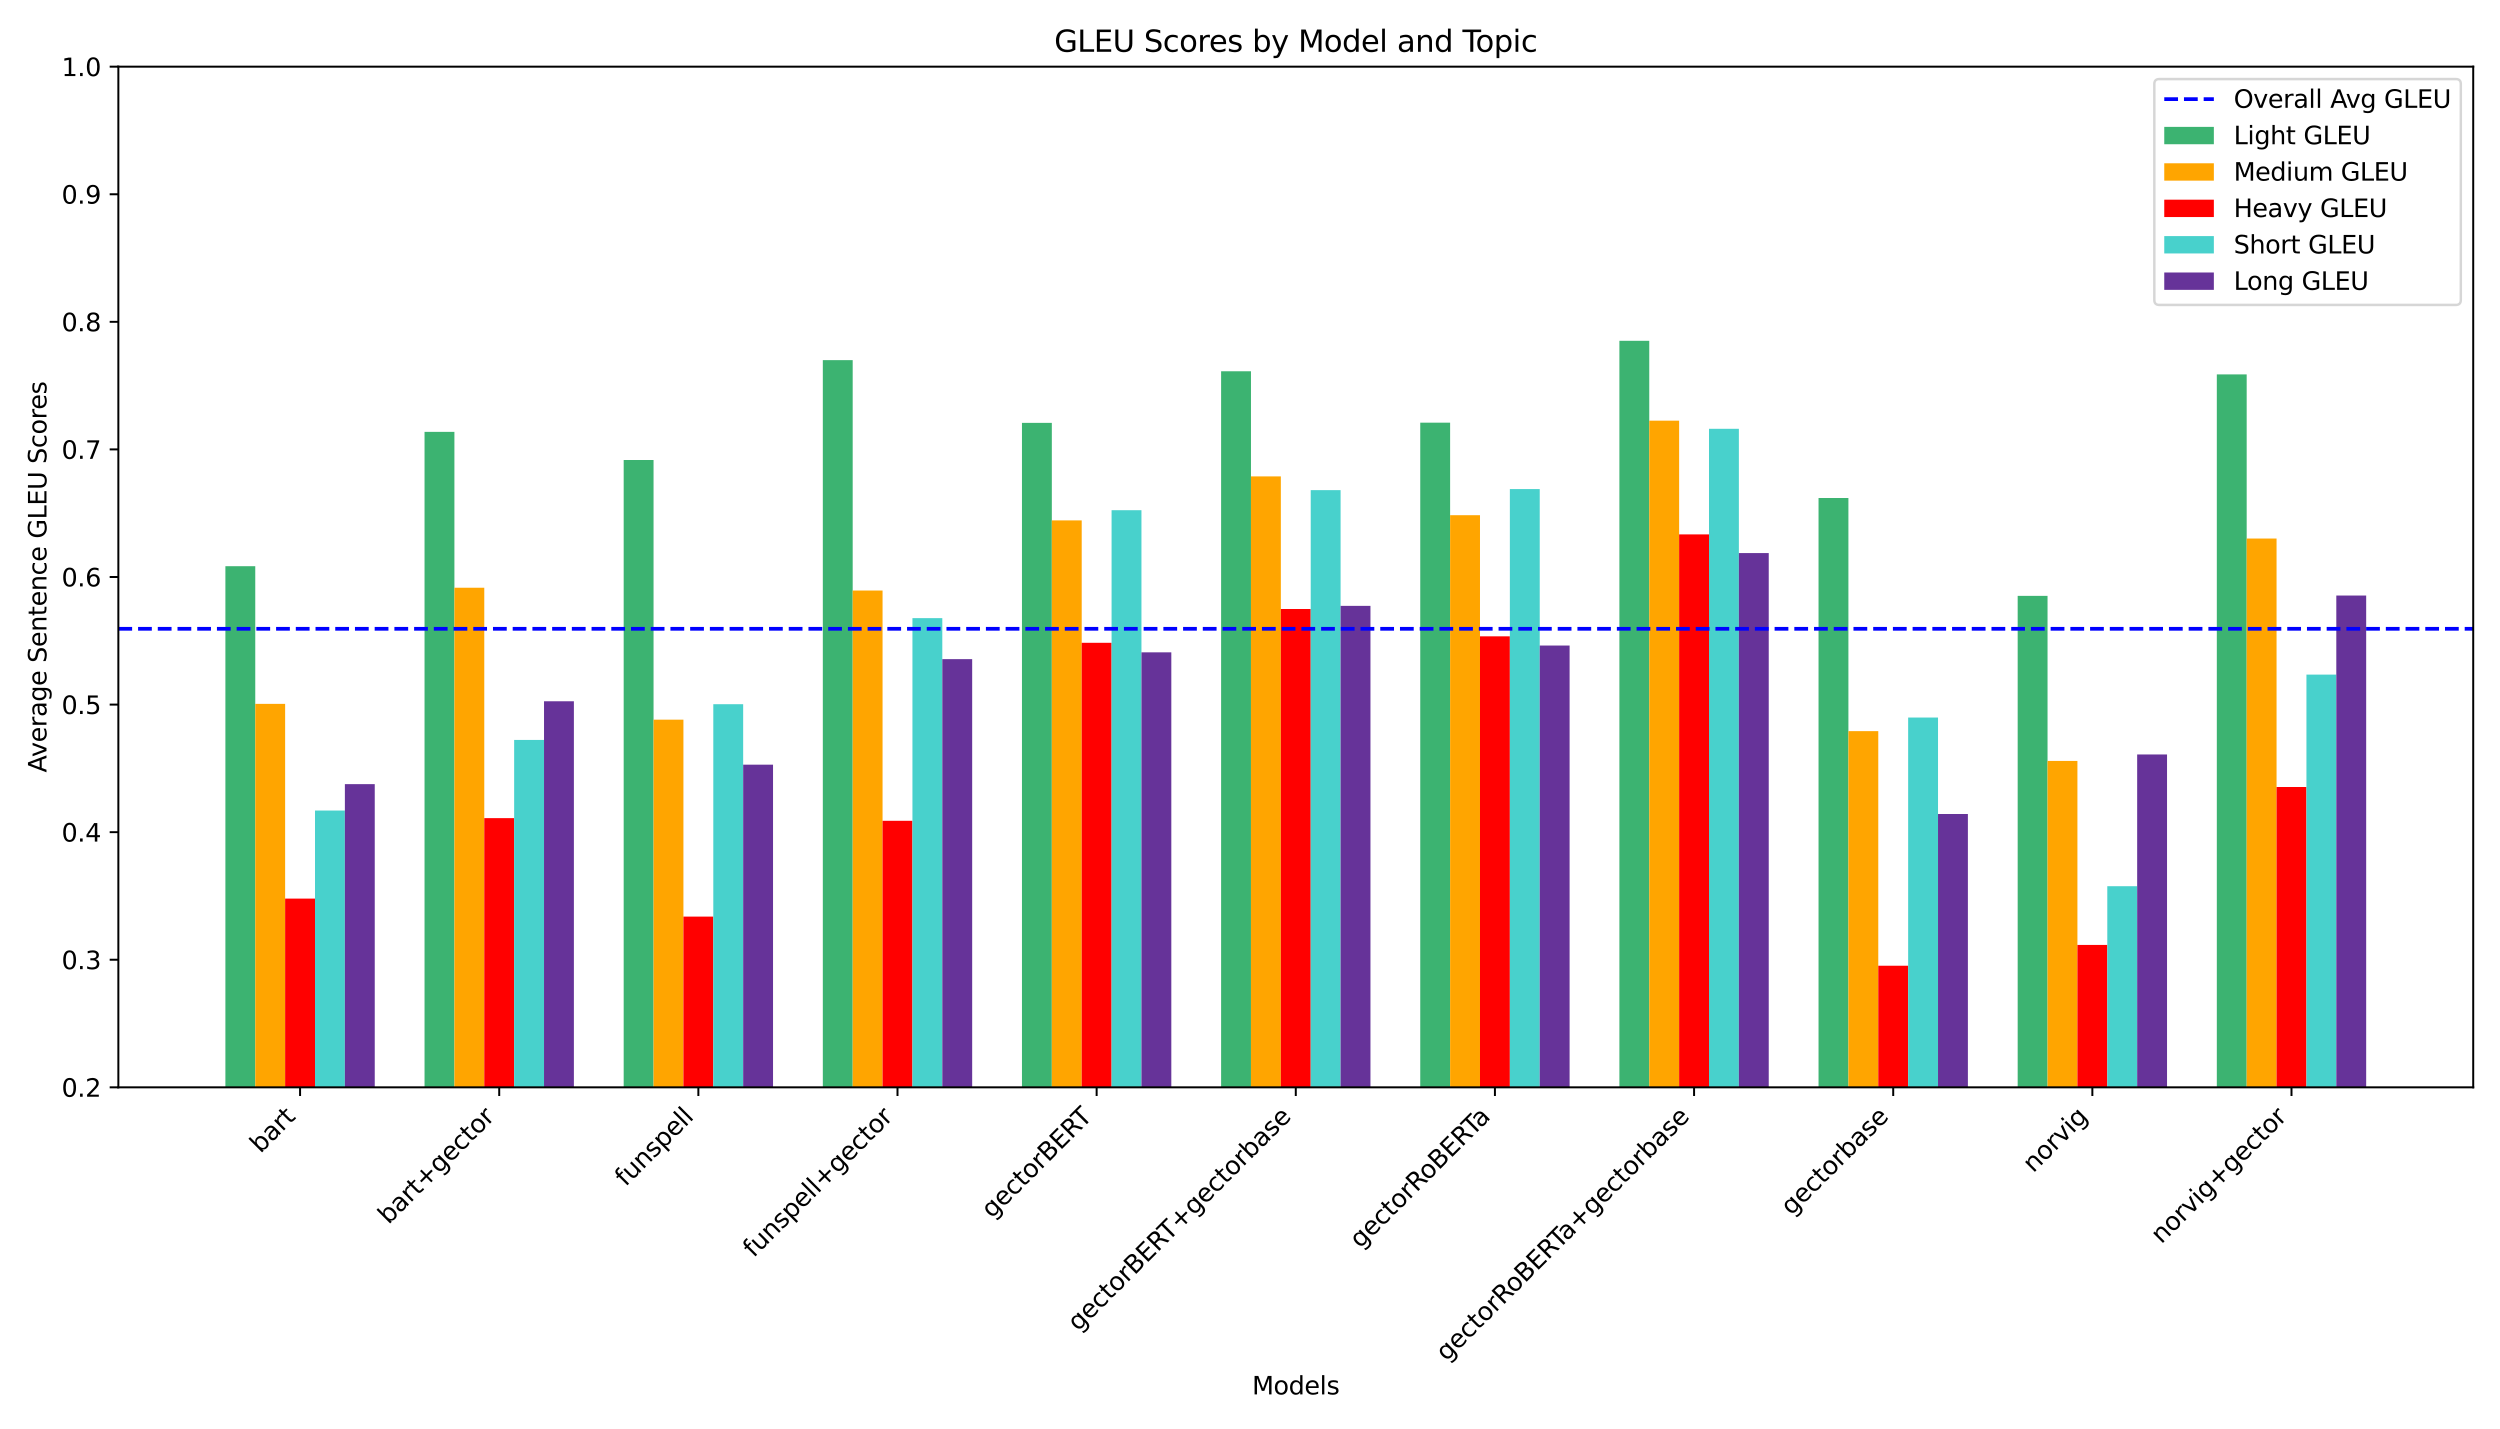 <?xml version="1.0" encoding="utf-8" standalone="no"?>
<!DOCTYPE svg PUBLIC "-//W3C//DTD SVG 1.1//EN"
  "http://www.w3.org/Graphics/SVG/1.1/DTD/svg11.dtd">
<svg xmlns:xlink="http://www.w3.org/1999/xlink" width="1008pt" height="576pt" viewBox="0 0 1008 576" xmlns="http://www.w3.org/2000/svg" version="1.1">
 <defs>
  <style type="text/css">*{stroke-linejoin: round; stroke-linecap: butt}</style>
 </defs>
 <g id="figure_1">
  <g id="patch_1">
   <path d="M 0 576 
L 1008 576 
L 1008 0 
L 0 0 
z
" style="fill: #ffffff"/>
  </g>
  <g id="axes_1">
   <g id="patch_2">
    <path d="M 47.72 438.415 
L 997.2 438.415 
L 997.2 26.88 
L 47.72 26.88 
z
" style="fill: #ffffff"/>
   </g>
   <g id="patch_3">
    <path d="M 90.878 541.298 
L 102.922 541.298 
L 102.922 228.28 
L 90.878 228.28 
z
" clip-path="url(#pd01c5c19d8)" style="fill: #3cb371"/>
   </g>
   <g id="patch_4">
    <path d="M 171.172 541.298 
L 183.217 541.298 
L 183.217 174.127 
L 171.172 174.127 
z
" clip-path="url(#pd01c5c19d8)" style="fill: #3cb371"/>
   </g>
   <g id="patch_5">
    <path d="M 251.467 541.298 
L 263.511 541.298 
L 263.511 185.473 
L 251.467 185.473 
z
" clip-path="url(#pd01c5c19d8)" style="fill: #3cb371"/>
   </g>
   <g id="patch_6">
    <path d="M 331.761 541.298 
L 343.805 541.298 
L 343.805 145.217 
L 331.761 145.217 
z
" clip-path="url(#pd01c5c19d8)" style="fill: #3cb371"/>
   </g>
   <g id="patch_7">
    <path d="M 412.055 541.298 
L 424.099 541.298 
L 424.099 170.489 
L 412.055 170.489 
z
" clip-path="url(#pd01c5c19d8)" style="fill: #3cb371"/>
   </g>
   <g id="patch_8">
    <path d="M 492.35 541.298 
L 504.394 541.298 
L 504.394 149.685 
L 492.35 149.685 
z
" clip-path="url(#pd01c5c19d8)" style="fill: #3cb371"/>
   </g>
   <g id="patch_9">
    <path d="M 572.644 541.298 
L 584.688 541.298 
L 584.688 170.412 
L 572.644 170.412 
z
" clip-path="url(#pd01c5c19d8)" style="fill: #3cb371"/>
   </g>
   <g id="patch_10">
    <path d="M 652.938 541.298 
L 664.982 541.298 
L 664.982 137.401 
L 652.938 137.401 
z
" clip-path="url(#pd01c5c19d8)" style="fill: #3cb371"/>
   </g>
   <g id="patch_11">
    <path d="M 733.233 541.298 
L 745.277 541.298 
L 745.277 200.791 
L 733.233 200.791 
z
" clip-path="url(#pd01c5c19d8)" style="fill: #3cb371"/>
   </g>
   <g id="patch_12">
    <path d="M 813.527 541.298 
L 825.571 541.298 
L 825.571 240.264 
L 813.527 240.264 
z
" clip-path="url(#pd01c5c19d8)" style="fill: #3cb371"/>
   </g>
   <g id="patch_13">
    <path d="M 893.821 541.298 
L 905.865 541.298 
L 905.865 150.957 
L 893.821 150.957 
z
" clip-path="url(#pd01c5c19d8)" style="fill: #3cb371"/>
   </g>
   <g id="patch_14">
    <path d="M 102.922 541.298 
L 114.966 541.298 
L 114.966 283.812 
L 102.922 283.812 
z
" clip-path="url(#pd01c5c19d8)" style="fill: #ffa500"/>
   </g>
   <g id="patch_15">
    <path d="M 183.217 541.298 
L 195.261 541.298 
L 195.261 236.986 
L 183.217 236.986 
z
" clip-path="url(#pd01c5c19d8)" style="fill: #ffa500"/>
   </g>
   <g id="patch_16">
    <path d="M 263.511 541.298 
L 275.555 541.298 
L 275.555 290.166 
L 263.511 290.166 
z
" clip-path="url(#pd01c5c19d8)" style="fill: #ffa500"/>
   </g>
   <g id="patch_17">
    <path d="M 343.805 541.298 
L 355.849 541.298 
L 355.849 238.102 
L 343.805 238.102 
z
" clip-path="url(#pd01c5c19d8)" style="fill: #ffa500"/>
   </g>
   <g id="patch_18">
    <path d="M 424.099 541.298 
L 436.144 541.298 
L 436.144 209.824 
L 424.099 209.824 
z
" clip-path="url(#pd01c5c19d8)" style="fill: #ffa500"/>
   </g>
   <g id="patch_19">
    <path d="M 504.394 541.298 
L 516.438 541.298 
L 516.438 192.09 
L 504.394 192.09 
z
" clip-path="url(#pd01c5c19d8)" style="fill: #ffa500"/>
   </g>
   <g id="patch_20">
    <path d="M 584.688 541.298 
L 596.732 541.298 
L 596.732 207.728 
L 584.688 207.728 
z
" clip-path="url(#pd01c5c19d8)" style="fill: #ffa500"/>
   </g>
   <g id="patch_21">
    <path d="M 664.982 541.298 
L 677.027 541.298 
L 677.027 169.6 
L 664.982 169.6 
z
" clip-path="url(#pd01c5c19d8)" style="fill: #ffa500"/>
   </g>
   <g id="patch_22">
    <path d="M 745.277 541.298 
L 757.321 541.298 
L 757.321 294.795 
L 745.277 294.795 
z
" clip-path="url(#pd01c5c19d8)" style="fill: #ffa500"/>
   </g>
   <g id="patch_23">
    <path d="M 825.571 541.298 
L 837.615 541.298 
L 837.615 306.799 
L 825.571 306.799 
z
" clip-path="url(#pd01c5c19d8)" style="fill: #ffa500"/>
   </g>
   <g id="patch_24">
    <path d="M 905.865 541.298 
L 917.909 541.298 
L 917.909 217.142 
L 905.865 217.142 
z
" clip-path="url(#pd01c5c19d8)" style="fill: #ffa500"/>
   </g>
   <g id="patch_25">
    <path d="M 114.966 541.298 
L 127.011 541.298 
L 127.011 362.328 
L 114.966 362.328 
z
" clip-path="url(#pd01c5c19d8)" style="fill: #ff0000"/>
   </g>
   <g id="patch_26">
    <path d="M 195.261 541.298 
L 207.305 541.298 
L 207.305 329.881 
L 195.261 329.881 
z
" clip-path="url(#pd01c5c19d8)" style="fill: #ff0000"/>
   </g>
   <g id="patch_27">
    <path d="M 275.555 541.298 
L 287.599 541.298 
L 287.599 369.573 
L 275.555 369.573 
z
" clip-path="url(#pd01c5c19d8)" style="fill: #ff0000"/>
   </g>
   <g id="patch_28">
    <path d="M 355.849 541.298 
L 367.893 541.298 
L 367.893 330.955 
L 355.849 330.955 
z
" clip-path="url(#pd01c5c19d8)" style="fill: #ff0000"/>
   </g>
   <g id="patch_29">
    <path d="M 436.144 541.298 
L 448.188 541.298 
L 448.188 259.176 
L 436.144 259.176 
z
" clip-path="url(#pd01c5c19d8)" style="fill: #ff0000"/>
   </g>
   <g id="patch_30">
    <path d="M 516.438 541.298 
L 528.482 541.298 
L 528.482 245.554 
L 516.438 245.554 
z
" clip-path="url(#pd01c5c19d8)" style="fill: #ff0000"/>
   </g>
   <g id="patch_31">
    <path d="M 596.732 541.298 
L 608.776 541.298 
L 608.776 256.573 
L 596.732 256.573 
z
" clip-path="url(#pd01c5c19d8)" style="fill: #ff0000"/>
   </g>
   <g id="patch_32">
    <path d="M 677.027 541.298 
L 689.071 541.298 
L 689.071 215.467 
L 677.027 215.467 
z
" clip-path="url(#pd01c5c19d8)" style="fill: #ff0000"/>
   </g>
   <g id="patch_33">
    <path d="M 757.321 541.298 
L 769.365 541.298 
L 769.365 389.394 
L 757.321 389.394 
z
" clip-path="url(#pd01c5c19d8)" style="fill: #ff0000"/>
   </g>
   <g id="patch_34">
    <path d="M 837.615 541.298 
L 849.659 541.298 
L 849.659 380.989 
L 837.615 380.989 
z
" clip-path="url(#pd01c5c19d8)" style="fill: #ff0000"/>
   </g>
   <g id="patch_35">
    <path d="M 917.909 541.298 
L 929.954 541.298 
L 929.954 317.32 
L 917.909 317.32 
z
" clip-path="url(#pd01c5c19d8)" style="fill: #ff0000"/>
   </g>
   <g id="patch_36">
    <path d="M 127.011 541.298 
L 139.055 541.298 
L 139.055 326.795 
L 127.011 326.795 
z
" clip-path="url(#pd01c5c19d8)" style="fill: #48d1cc"/>
   </g>
   <g id="patch_37">
    <path d="M 207.305 541.298 
L 219.349 541.298 
L 219.349 298.35 
L 207.305 298.35 
z
" clip-path="url(#pd01c5c19d8)" style="fill: #48d1cc"/>
   </g>
   <g id="patch_38">
    <path d="M 287.599 541.298 
L 299.643 541.298 
L 299.643 283.933 
L 287.599 283.933 
z
" clip-path="url(#pd01c5c19d8)" style="fill: #48d1cc"/>
   </g>
   <g id="patch_39">
    <path d="M 367.893 541.298 
L 379.938 541.298 
L 379.938 249.22 
L 367.893 249.22 
z
" clip-path="url(#pd01c5c19d8)" style="fill: #48d1cc"/>
   </g>
   <g id="patch_40">
    <path d="M 448.188 541.298 
L 460.232 541.298 
L 460.232 205.724 
L 448.188 205.724 
z
" clip-path="url(#pd01c5c19d8)" style="fill: #48d1cc"/>
   </g>
   <g id="patch_41">
    <path d="M 528.482 541.298 
L 540.526 541.298 
L 540.526 197.629 
L 528.482 197.629 
z
" clip-path="url(#pd01c5c19d8)" style="fill: #48d1cc"/>
   </g>
   <g id="patch_42">
    <path d="M 608.776 541.298 
L 620.821 541.298 
L 620.821 197.198 
L 608.776 197.198 
z
" clip-path="url(#pd01c5c19d8)" style="fill: #48d1cc"/>
   </g>
   <g id="patch_43">
    <path d="M 689.071 541.298 
L 701.115 541.298 
L 701.115 172.885 
L 689.071 172.885 
z
" clip-path="url(#pd01c5c19d8)" style="fill: #48d1cc"/>
   </g>
   <g id="patch_44">
    <path d="M 769.365 541.298 
L 781.409 541.298 
L 781.409 289.309 
L 769.365 289.309 
z
" clip-path="url(#pd01c5c19d8)" style="fill: #48d1cc"/>
   </g>
   <g id="patch_45">
    <path d="M 849.659 541.298 
L 861.703 541.298 
L 861.703 357.314 
L 849.659 357.314 
z
" clip-path="url(#pd01c5c19d8)" style="fill: #48d1cc"/>
   </g>
   <g id="patch_46">
    <path d="M 929.954 541.298 
L 941.998 541.298 
L 941.998 271.989 
L 929.954 271.989 
z
" clip-path="url(#pd01c5c19d8)" style="fill: #48d1cc"/>
   </g>
   <g id="patch_47">
    <path d="M 139.055 541.298 
L 151.099 541.298 
L 151.099 316.16 
L 139.055 316.16 
z
" clip-path="url(#pd01c5c19d8)" style="fill: #663399"/>
   </g>
   <g id="patch_48">
    <path d="M 219.349 541.298 
L 231.393 541.298 
L 231.393 282.757 
L 219.349 282.757 
z
" clip-path="url(#pd01c5c19d8)" style="fill: #663399"/>
   </g>
   <g id="patch_49">
    <path d="M 299.643 541.298 
L 311.687 541.298 
L 311.687 308.309 
L 299.643 308.309 
z
" clip-path="url(#pd01c5c19d8)" style="fill: #663399"/>
   </g>
   <g id="patch_50">
    <path d="M 379.938 541.298 
L 391.982 541.298 
L 391.982 265.752 
L 379.938 265.752 
z
" clip-path="url(#pd01c5c19d8)" style="fill: #663399"/>
   </g>
   <g id="patch_51">
    <path d="M 460.232 541.298 
L 472.276 541.298 
L 472.276 263.031 
L 460.232 263.031 
z
" clip-path="url(#pd01c5c19d8)" style="fill: #663399"/>
   </g>
   <g id="patch_52">
    <path d="M 540.526 541.298 
L 552.57 541.298 
L 552.57 244.295 
L 540.526 244.295 
z
" clip-path="url(#pd01c5c19d8)" style="fill: #663399"/>
   </g>
   <g id="patch_53">
    <path d="M 620.821 541.298 
L 632.865 541.298 
L 632.865 260.292 
L 620.821 260.292 
z
" clip-path="url(#pd01c5c19d8)" style="fill: #663399"/>
   </g>
   <g id="patch_54">
    <path d="M 701.115 541.298 
L 713.159 541.298 
L 713.159 222.993 
L 701.115 222.993 
z
" clip-path="url(#pd01c5c19d8)" style="fill: #663399"/>
   </g>
   <g id="patch_55">
    <path d="M 781.409 541.298 
L 793.453 541.298 
L 793.453 328.209 
L 781.409 328.209 
z
" clip-path="url(#pd01c5c19d8)" style="fill: #663399"/>
   </g>
   <g id="patch_56">
    <path d="M 861.703 541.298 
L 873.748 541.298 
L 873.748 304.194 
L 861.703 304.194 
z
" clip-path="url(#pd01c5c19d8)" style="fill: #663399"/>
   </g>
   <g id="patch_57">
    <path d="M 941.998 541.298 
L 954.042 541.298 
L 954.042 240.121 
L 941.998 240.121 
z
" clip-path="url(#pd01c5c19d8)" style="fill: #663399"/>
   </g>
   <g id="matplotlib.axis_1">
    <g id="xtick_1">
     <g id="line2d_1">
      <defs>
       <path id="mc288f843bf" d="M 0 0 
L 0 3.5 
" style="stroke: #000000; stroke-width: 0.8"/>
      </defs>
      <g>
       <use xlink:href="#mc288f843bf" x="120.989" y="438.415" style="stroke: #000000; stroke-width: 0.8"/>
      </g>
     </g>
     <g id="text_1">
      <!-- bart -->
      <g transform="translate(105.017 465.289) rotate(-45) scale(0.1 -0.1)">
       <defs>
        <path id="DejaVuSans-62" d="M 3116 1747 
Q 3116 2381 2855 2742 
Q 2594 3103 2138 3103 
Q 1681 3103 1420 2742 
Q 1159 2381 1159 1747 
Q 1159 1113 1420 752 
Q 1681 391 2138 391 
Q 2594 391 2855 752 
Q 3116 1113 3116 1747 
z
M 1159 2969 
Q 1341 3281 1617 3432 
Q 1894 3584 2278 3584 
Q 2916 3584 3314 3078 
Q 3713 2572 3713 1747 
Q 3713 922 3314 415 
Q 2916 -91 2278 -91 
Q 1894 -91 1617 61 
Q 1341 213 1159 525 
L 1159 0 
L 581 0 
L 581 4863 
L 1159 4863 
L 1159 2969 
z
" transform="scale(0.016)"/>
        <path id="DejaVuSans-61" d="M 2194 1759 
Q 1497 1759 1228 1600 
Q 959 1441 959 1056 
Q 959 750 1161 570 
Q 1363 391 1709 391 
Q 2188 391 2477 730 
Q 2766 1069 2766 1631 
L 2766 1759 
L 2194 1759 
z
M 3341 1997 
L 3341 0 
L 2766 0 
L 2766 531 
Q 2569 213 2275 61 
Q 1981 -91 1556 -91 
Q 1019 -91 701 211 
Q 384 513 384 1019 
Q 384 1609 779 1909 
Q 1175 2209 1959 2209 
L 2766 2209 
L 2766 2266 
Q 2766 2663 2505 2880 
Q 2244 3097 1772 3097 
Q 1472 3097 1187 3025 
Q 903 2953 641 2809 
L 641 3341 
Q 956 3463 1253 3523 
Q 1550 3584 1831 3584 
Q 2591 3584 2966 3190 
Q 3341 2797 3341 1997 
z
" transform="scale(0.016)"/>
        <path id="DejaVuSans-72" d="M 2631 2963 
Q 2534 3019 2420 3045 
Q 2306 3072 2169 3072 
Q 1681 3072 1420 2755 
Q 1159 2438 1159 1844 
L 1159 0 
L 581 0 
L 581 3500 
L 1159 3500 
L 1159 2956 
Q 1341 3275 1631 3429 
Q 1922 3584 2338 3584 
Q 2397 3584 2469 3576 
Q 2541 3569 2628 3553 
L 2631 2963 
z
" transform="scale(0.016)"/>
        <path id="DejaVuSans-74" d="M 1172 4494 
L 1172 3500 
L 2356 3500 
L 2356 3053 
L 1172 3053 
L 1172 1153 
Q 1172 725 1289 603 
Q 1406 481 1766 481 
L 2356 481 
L 2356 0 
L 1766 0 
Q 1100 0 847 248 
Q 594 497 594 1153 
L 594 3053 
L 172 3053 
L 172 3500 
L 594 3500 
L 594 4494 
L 1172 4494 
z
" transform="scale(0.016)"/>
       </defs>
       <use xlink:href="#DejaVuSans-62"/>
       <use xlink:href="#DejaVuSans-61" x="63.477"/>
       <use xlink:href="#DejaVuSans-72" x="124.756"/>
       <use xlink:href="#DejaVuSans-74" x="165.869"/>
      </g>
     </g>
    </g>
    <g id="xtick_2">
     <g id="line2d_2">
      <g>
       <use xlink:href="#mc288f843bf" x="201.283" y="438.415" style="stroke: #000000; stroke-width: 0.8"/>
      </g>
     </g>
     <g id="text_2">
      <!-- bart+gector -->
      <g transform="translate(156.652 493.948) rotate(-45) scale(0.1 -0.1)">
       <defs>
        <path id="DejaVuSans-2b" d="M 2944 4013 
L 2944 2272 
L 4684 2272 
L 4684 1741 
L 2944 1741 
L 2944 0 
L 2419 0 
L 2419 1741 
L 678 1741 
L 678 2272 
L 2419 2272 
L 2419 4013 
L 2944 4013 
z
" transform="scale(0.016)"/>
        <path id="DejaVuSans-67" d="M 2906 1791 
Q 2906 2416 2648 2759 
Q 2391 3103 1925 3103 
Q 1463 3103 1205 2759 
Q 947 2416 947 1791 
Q 947 1169 1205 825 
Q 1463 481 1925 481 
Q 2391 481 2648 825 
Q 2906 1169 2906 1791 
z
M 3481 434 
Q 3481 -459 3084 -895 
Q 2688 -1331 1869 -1331 
Q 1566 -1331 1297 -1286 
Q 1028 -1241 775 -1147 
L 775 -588 
Q 1028 -725 1275 -790 
Q 1522 -856 1778 -856 
Q 2344 -856 2625 -561 
Q 2906 -266 2906 331 
L 2906 616 
Q 2728 306 2450 153 
Q 2172 0 1784 0 
Q 1141 0 747 490 
Q 353 981 353 1791 
Q 353 2603 747 3093 
Q 1141 3584 1784 3584 
Q 2172 3584 2450 3431 
Q 2728 3278 2906 2969 
L 2906 3500 
L 3481 3500 
L 3481 434 
z
" transform="scale(0.016)"/>
        <path id="DejaVuSans-65" d="M 3597 1894 
L 3597 1613 
L 953 1613 
Q 991 1019 1311 708 
Q 1631 397 2203 397 
Q 2534 397 2845 478 
Q 3156 559 3463 722 
L 3463 178 
Q 3153 47 2828 -22 
Q 2503 -91 2169 -91 
Q 1331 -91 842 396 
Q 353 884 353 1716 
Q 353 2575 817 3079 
Q 1281 3584 2069 3584 
Q 2775 3584 3186 3129 
Q 3597 2675 3597 1894 
z
M 3022 2063 
Q 3016 2534 2758 2815 
Q 2500 3097 2075 3097 
Q 1594 3097 1305 2825 
Q 1016 2553 972 2059 
L 3022 2063 
z
" transform="scale(0.016)"/>
        <path id="DejaVuSans-63" d="M 3122 3366 
L 3122 2828 
Q 2878 2963 2633 3030 
Q 2388 3097 2138 3097 
Q 1578 3097 1268 2742 
Q 959 2388 959 1747 
Q 959 1106 1268 751 
Q 1578 397 2138 397 
Q 2388 397 2633 464 
Q 2878 531 3122 666 
L 3122 134 
Q 2881 22 2623 -34 
Q 2366 -91 2075 -91 
Q 1284 -91 818 406 
Q 353 903 353 1747 
Q 353 2603 823 3093 
Q 1294 3584 2113 3584 
Q 2378 3584 2631 3529 
Q 2884 3475 3122 3366 
z
" transform="scale(0.016)"/>
        <path id="DejaVuSans-6f" d="M 1959 3097 
Q 1497 3097 1228 2736 
Q 959 2375 959 1747 
Q 959 1119 1226 758 
Q 1494 397 1959 397 
Q 2419 397 2687 759 
Q 2956 1122 2956 1747 
Q 2956 2369 2687 2733 
Q 2419 3097 1959 3097 
z
M 1959 3584 
Q 2709 3584 3137 3096 
Q 3566 2609 3566 1747 
Q 3566 888 3137 398 
Q 2709 -91 1959 -91 
Q 1206 -91 779 398 
Q 353 888 353 1747 
Q 353 2609 779 3096 
Q 1206 3584 1959 3584 
z
" transform="scale(0.016)"/>
       </defs>
       <use xlink:href="#DejaVuSans-62"/>
       <use xlink:href="#DejaVuSans-61" x="63.477"/>
       <use xlink:href="#DejaVuSans-72" x="124.756"/>
       <use xlink:href="#DejaVuSans-74" x="165.869"/>
       <use xlink:href="#DejaVuSans-2b" x="205.078"/>
       <use xlink:href="#DejaVuSans-67" x="288.867"/>
       <use xlink:href="#DejaVuSans-65" x="352.344"/>
       <use xlink:href="#DejaVuSans-63" x="413.867"/>
       <use xlink:href="#DejaVuSans-74" x="468.848"/>
       <use xlink:href="#DejaVuSans-6f" x="508.057"/>
       <use xlink:href="#DejaVuSans-72" x="569.238"/>
      </g>
     </g>
    </g>
    <g id="xtick_3">
     <g id="line2d_3">
      <g>
       <use xlink:href="#mc288f843bf" x="281.577" y="438.415" style="stroke: #000000; stroke-width: 0.8"/>
      </g>
     </g>
     <g id="text_3">
      <!-- funspell -->
      <g transform="translate(252.202 478.692) rotate(-45) scale(0.1 -0.1)">
       <defs>
        <path id="DejaVuSans-66" d="M 2375 4863 
L 2375 4384 
L 1825 4384 
Q 1516 4384 1395 4259 
Q 1275 4134 1275 3809 
L 1275 3500 
L 2222 3500 
L 2222 3053 
L 1275 3053 
L 1275 0 
L 697 0 
L 697 3053 
L 147 3053 
L 147 3500 
L 697 3500 
L 697 3744 
Q 697 4328 969 4595 
Q 1241 4863 1831 4863 
L 2375 4863 
z
" transform="scale(0.016)"/>
        <path id="DejaVuSans-75" d="M 544 1381 
L 544 3500 
L 1119 3500 
L 1119 1403 
Q 1119 906 1312 657 
Q 1506 409 1894 409 
Q 2359 409 2629 706 
Q 2900 1003 2900 1516 
L 2900 3500 
L 3475 3500 
L 3475 0 
L 2900 0 
L 2900 538 
Q 2691 219 2414 64 
Q 2138 -91 1772 -91 
Q 1169 -91 856 284 
Q 544 659 544 1381 
z
M 1991 3584 
L 1991 3584 
z
" transform="scale(0.016)"/>
        <path id="DejaVuSans-6e" d="M 3513 2113 
L 3513 0 
L 2938 0 
L 2938 2094 
Q 2938 2591 2744 2837 
Q 2550 3084 2163 3084 
Q 1697 3084 1428 2787 
Q 1159 2491 1159 1978 
L 1159 0 
L 581 0 
L 581 3500 
L 1159 3500 
L 1159 2956 
Q 1366 3272 1645 3428 
Q 1925 3584 2291 3584 
Q 2894 3584 3203 3211 
Q 3513 2838 3513 2113 
z
" transform="scale(0.016)"/>
        <path id="DejaVuSans-73" d="M 2834 3397 
L 2834 2853 
Q 2591 2978 2328 3040 
Q 2066 3103 1784 3103 
Q 1356 3103 1142 2972 
Q 928 2841 928 2578 
Q 928 2378 1081 2264 
Q 1234 2150 1697 2047 
L 1894 2003 
Q 2506 1872 2764 1633 
Q 3022 1394 3022 966 
Q 3022 478 2636 193 
Q 2250 -91 1575 -91 
Q 1294 -91 989 -36 
Q 684 19 347 128 
L 347 722 
Q 666 556 975 473 
Q 1284 391 1588 391 
Q 1994 391 2212 530 
Q 2431 669 2431 922 
Q 2431 1156 2273 1281 
Q 2116 1406 1581 1522 
L 1381 1569 
Q 847 1681 609 1914 
Q 372 2147 372 2553 
Q 372 3047 722 3315 
Q 1072 3584 1716 3584 
Q 2034 3584 2315 3537 
Q 2597 3491 2834 3397 
z
" transform="scale(0.016)"/>
        <path id="DejaVuSans-70" d="M 1159 525 
L 1159 -1331 
L 581 -1331 
L 581 3500 
L 1159 3500 
L 1159 2969 
Q 1341 3281 1617 3432 
Q 1894 3584 2278 3584 
Q 2916 3584 3314 3078 
Q 3713 2572 3713 1747 
Q 3713 922 3314 415 
Q 2916 -91 2278 -91 
Q 1894 -91 1617 61 
Q 1341 213 1159 525 
z
M 3116 1747 
Q 3116 2381 2855 2742 
Q 2594 3103 2138 3103 
Q 1681 3103 1420 2742 
Q 1159 2381 1159 1747 
Q 1159 1113 1420 752 
Q 1681 391 2138 391 
Q 2594 391 2855 752 
Q 3116 1113 3116 1747 
z
" transform="scale(0.016)"/>
        <path id="DejaVuSans-6c" d="M 603 4863 
L 1178 4863 
L 1178 0 
L 603 0 
L 603 4863 
z
" transform="scale(0.016)"/>
       </defs>
       <use xlink:href="#DejaVuSans-66"/>
       <use xlink:href="#DejaVuSans-75" x="35.205"/>
       <use xlink:href="#DejaVuSans-6e" x="98.584"/>
       <use xlink:href="#DejaVuSans-73" x="161.963"/>
       <use xlink:href="#DejaVuSans-70" x="214.062"/>
       <use xlink:href="#DejaVuSans-65" x="277.539"/>
       <use xlink:href="#DejaVuSans-6c" x="339.062"/>
       <use xlink:href="#DejaVuSans-6c" x="366.846"/>
      </g>
     </g>
    </g>
    <g id="xtick_4">
     <g id="line2d_4">
      <g>
       <use xlink:href="#mc288f843bf" x="361.871" y="438.415" style="stroke: #000000; stroke-width: 0.8"/>
      </g>
     </g>
     <g id="text_4">
      <!-- funspell+gector -->
      <g transform="translate(303.838 507.351) rotate(-45) scale(0.1 -0.1)">
       <use xlink:href="#DejaVuSans-66"/>
       <use xlink:href="#DejaVuSans-75" x="35.205"/>
       <use xlink:href="#DejaVuSans-6e" x="98.584"/>
       <use xlink:href="#DejaVuSans-73" x="161.963"/>
       <use xlink:href="#DejaVuSans-70" x="214.062"/>
       <use xlink:href="#DejaVuSans-65" x="277.539"/>
       <use xlink:href="#DejaVuSans-6c" x="339.062"/>
       <use xlink:href="#DejaVuSans-6c" x="366.846"/>
       <use xlink:href="#DejaVuSans-2b" x="394.629"/>
       <use xlink:href="#DejaVuSans-67" x="478.418"/>
       <use xlink:href="#DejaVuSans-65" x="541.895"/>
       <use xlink:href="#DejaVuSans-63" x="603.418"/>
       <use xlink:href="#DejaVuSans-74" x="658.398"/>
       <use xlink:href="#DejaVuSans-6f" x="697.607"/>
       <use xlink:href="#DejaVuSans-72" x="758.789"/>
      </g>
     </g>
    </g>
    <g id="xtick_5">
     <g id="line2d_5">
      <g>
       <use xlink:href="#mc288f843bf" x="442.166" y="438.415" style="stroke: #000000; stroke-width: 0.8"/>
      </g>
     </g>
     <g id="text_5">
      <!-- gectorBERT -->
      <g transform="translate(399.923 491.56) rotate(-45) scale(0.1 -0.1)">
       <defs>
        <path id="DejaVuSans-42" d="M 1259 2228 
L 1259 519 
L 2272 519 
Q 2781 519 3026 730 
Q 3272 941 3272 1375 
Q 3272 1813 3026 2020 
Q 2781 2228 2272 2228 
L 1259 2228 
z
M 1259 4147 
L 1259 2741 
L 2194 2741 
Q 2656 2741 2882 2914 
Q 3109 3088 3109 3444 
Q 3109 3797 2882 3972 
Q 2656 4147 2194 4147 
L 1259 4147 
z
M 628 4666 
L 2241 4666 
Q 2963 4666 3353 4366 
Q 3744 4066 3744 3513 
Q 3744 3084 3544 2831 
Q 3344 2578 2956 2516 
Q 3422 2416 3680 2098 
Q 3938 1781 3938 1306 
Q 3938 681 3513 340 
Q 3088 0 2303 0 
L 628 0 
L 628 4666 
z
" transform="scale(0.016)"/>
        <path id="DejaVuSans-45" d="M 628 4666 
L 3578 4666 
L 3578 4134 
L 1259 4134 
L 1259 2753 
L 3481 2753 
L 3481 2222 
L 1259 2222 
L 1259 531 
L 3634 531 
L 3634 0 
L 628 0 
L 628 4666 
z
" transform="scale(0.016)"/>
        <path id="DejaVuSans-52" d="M 2841 2188 
Q 3044 2119 3236 1894 
Q 3428 1669 3622 1275 
L 4263 0 
L 3584 0 
L 2988 1197 
Q 2756 1666 2539 1819 
Q 2322 1972 1947 1972 
L 1259 1972 
L 1259 0 
L 628 0 
L 628 4666 
L 2053 4666 
Q 2853 4666 3247 4331 
Q 3641 3997 3641 3322 
Q 3641 2881 3436 2590 
Q 3231 2300 2841 2188 
z
M 1259 4147 
L 1259 2491 
L 2053 2491 
Q 2509 2491 2742 2702 
Q 2975 2913 2975 3322 
Q 2975 3731 2742 3939 
Q 2509 4147 2053 4147 
L 1259 4147 
z
" transform="scale(0.016)"/>
        <path id="DejaVuSans-54" d="M -19 4666 
L 3928 4666 
L 3928 4134 
L 2272 4134 
L 2272 0 
L 1638 0 
L 1638 4134 
L -19 4134 
L -19 4666 
z
" transform="scale(0.016)"/>
       </defs>
       <use xlink:href="#DejaVuSans-67"/>
       <use xlink:href="#DejaVuSans-65" x="63.477"/>
       <use xlink:href="#DejaVuSans-63" x="125"/>
       <use xlink:href="#DejaVuSans-74" x="179.98"/>
       <use xlink:href="#DejaVuSans-6f" x="219.189"/>
       <use xlink:href="#DejaVuSans-72" x="280.371"/>
       <use xlink:href="#DejaVuSans-42" x="321.484"/>
       <use xlink:href="#DejaVuSans-45" x="390.088"/>
       <use xlink:href="#DejaVuSans-52" x="453.271"/>
       <use xlink:href="#DejaVuSans-54" x="515.504"/>
      </g>
     </g>
    </g>
    <g id="xtick_6">
     <g id="line2d_6">
      <g>
       <use xlink:href="#mc288f843bf" x="522.46" y="438.415" style="stroke: #000000; stroke-width: 0.8"/>
      </g>
     </g>
     <g id="text_6">
      <!-- gectorBERT+gectorbase -->
      <g transform="translate(434.701 537.076) rotate(-45) scale(0.1 -0.1)">
       <use xlink:href="#DejaVuSans-67"/>
       <use xlink:href="#DejaVuSans-65" x="63.477"/>
       <use xlink:href="#DejaVuSans-63" x="125"/>
       <use xlink:href="#DejaVuSans-74" x="179.98"/>
       <use xlink:href="#DejaVuSans-6f" x="219.189"/>
       <use xlink:href="#DejaVuSans-72" x="280.371"/>
       <use xlink:href="#DejaVuSans-42" x="321.484"/>
       <use xlink:href="#DejaVuSans-45" x="390.088"/>
       <use xlink:href="#DejaVuSans-52" x="453.271"/>
       <use xlink:href="#DejaVuSans-54" x="515.504"/>
       <use xlink:href="#DejaVuSans-2b" x="576.588"/>
       <use xlink:href="#DejaVuSans-67" x="660.377"/>
       <use xlink:href="#DejaVuSans-65" x="723.854"/>
       <use xlink:href="#DejaVuSans-63" x="785.377"/>
       <use xlink:href="#DejaVuSans-74" x="840.357"/>
       <use xlink:href="#DejaVuSans-6f" x="879.566"/>
       <use xlink:href="#DejaVuSans-72" x="940.748"/>
       <use xlink:href="#DejaVuSans-62" x="981.861"/>
       <use xlink:href="#DejaVuSans-61" x="1045.338"/>
       <use xlink:href="#DejaVuSans-73" x="1106.617"/>
       <use xlink:href="#DejaVuSans-65" x="1158.717"/>
      </g>
     </g>
    </g>
    <g id="xtick_7">
     <g id="line2d_7">
      <g>
       <use xlink:href="#mc288f843bf" x="602.754" y="438.415" style="stroke: #000000; stroke-width: 0.8"/>
      </g>
     </g>
     <g id="text_7">
      <!-- gectorRoBERTa -->
      <g transform="translate(548.423 503.648) rotate(-45) scale(0.1 -0.1)">
       <use xlink:href="#DejaVuSans-67"/>
       <use xlink:href="#DejaVuSans-65" x="63.477"/>
       <use xlink:href="#DejaVuSans-63" x="125"/>
       <use xlink:href="#DejaVuSans-74" x="179.98"/>
       <use xlink:href="#DejaVuSans-6f" x="219.189"/>
       <use xlink:href="#DejaVuSans-72" x="280.371"/>
       <use xlink:href="#DejaVuSans-52" x="321.484"/>
       <use xlink:href="#DejaVuSans-6f" x="386.467"/>
       <use xlink:href="#DejaVuSans-42" x="447.648"/>
       <use xlink:href="#DejaVuSans-45" x="516.252"/>
       <use xlink:href="#DejaVuSans-52" x="579.436"/>
       <use xlink:href="#DejaVuSans-54" x="641.668"/>
       <use xlink:href="#DejaVuSans-61" x="686.252"/>
      </g>
     </g>
    </g>
    <g id="xtick_8">
     <g id="line2d_8">
      <g>
       <use xlink:href="#mc288f843bf" x="683.049" y="438.415" style="stroke: #000000; stroke-width: 0.8"/>
      </g>
     </g>
     <g id="text_8">
      <!-- gectorRoBERTa+gectorbase -->
      <g transform="translate(583.202 549.164) rotate(-45) scale(0.1 -0.1)">
       <use xlink:href="#DejaVuSans-67"/>
       <use xlink:href="#DejaVuSans-65" x="63.477"/>
       <use xlink:href="#DejaVuSans-63" x="125"/>
       <use xlink:href="#DejaVuSans-74" x="179.98"/>
       <use xlink:href="#DejaVuSans-6f" x="219.189"/>
       <use xlink:href="#DejaVuSans-72" x="280.371"/>
       <use xlink:href="#DejaVuSans-52" x="321.484"/>
       <use xlink:href="#DejaVuSans-6f" x="386.467"/>
       <use xlink:href="#DejaVuSans-42" x="447.648"/>
       <use xlink:href="#DejaVuSans-45" x="516.252"/>
       <use xlink:href="#DejaVuSans-52" x="579.436"/>
       <use xlink:href="#DejaVuSans-54" x="641.668"/>
       <use xlink:href="#DejaVuSans-61" x="686.252"/>
       <use xlink:href="#DejaVuSans-2b" x="747.531"/>
       <use xlink:href="#DejaVuSans-67" x="831.32"/>
       <use xlink:href="#DejaVuSans-65" x="894.797"/>
       <use xlink:href="#DejaVuSans-63" x="956.32"/>
       <use xlink:href="#DejaVuSans-74" x="1011.301"/>
       <use xlink:href="#DejaVuSans-6f" x="1050.51"/>
       <use xlink:href="#DejaVuSans-72" x="1111.691"/>
       <use xlink:href="#DejaVuSans-62" x="1152.805"/>
       <use xlink:href="#DejaVuSans-61" x="1216.281"/>
       <use xlink:href="#DejaVuSans-73" x="1277.561"/>
       <use xlink:href="#DejaVuSans-65" x="1329.66"/>
      </g>
     </g>
    </g>
    <g id="xtick_9">
     <g id="line2d_9">
      <g>
       <use xlink:href="#mc288f843bf" x="763.343" y="438.415" style="stroke: #000000; stroke-width: 0.8"/>
      </g>
     </g>
     <g id="text_9">
      <!-- gectorbase -->
      <g transform="translate(722.282 490.378) rotate(-45) scale(0.1 -0.1)">
       <use xlink:href="#DejaVuSans-67"/>
       <use xlink:href="#DejaVuSans-65" x="63.477"/>
       <use xlink:href="#DejaVuSans-63" x="125"/>
       <use xlink:href="#DejaVuSans-74" x="179.98"/>
       <use xlink:href="#DejaVuSans-6f" x="219.189"/>
       <use xlink:href="#DejaVuSans-72" x="280.371"/>
       <use xlink:href="#DejaVuSans-62" x="321.484"/>
       <use xlink:href="#DejaVuSans-61" x="384.961"/>
       <use xlink:href="#DejaVuSans-73" x="446.24"/>
       <use xlink:href="#DejaVuSans-65" x="498.34"/>
      </g>
     </g>
    </g>
    <g id="xtick_10">
     <g id="line2d_10">
      <g>
       <use xlink:href="#mc288f843bf" x="843.637" y="438.415" style="stroke: #000000; stroke-width: 0.8"/>
      </g>
     </g>
     <g id="text_10">
      <!-- norvig -->
      <g transform="translate(819.813 473.141) rotate(-45) scale(0.1 -0.1)">
       <defs>
        <path id="DejaVuSans-76" d="M 191 3500 
L 800 3500 
L 1894 563 
L 2988 3500 
L 3597 3500 
L 2284 0 
L 1503 0 
L 191 3500 
z
" transform="scale(0.016)"/>
        <path id="DejaVuSans-69" d="M 603 3500 
L 1178 3500 
L 1178 0 
L 603 0 
L 603 3500 
z
M 603 4863 
L 1178 4863 
L 1178 4134 
L 603 4134 
L 603 4863 
z
" transform="scale(0.016)"/>
       </defs>
       <use xlink:href="#DejaVuSans-6e"/>
       <use xlink:href="#DejaVuSans-6f" x="63.379"/>
       <use xlink:href="#DejaVuSans-72" x="124.561"/>
       <use xlink:href="#DejaVuSans-76" x="165.674"/>
       <use xlink:href="#DejaVuSans-69" x="224.854"/>
       <use xlink:href="#DejaVuSans-67" x="252.637"/>
      </g>
     </g>
    </g>
    <g id="xtick_11">
     <g id="line2d_11">
      <g>
       <use xlink:href="#mc288f843bf" x="923.931" y="438.415" style="stroke: #000000; stroke-width: 0.8"/>
      </g>
     </g>
     <g id="text_11">
      <!-- norvig+gector -->
      <g transform="translate(871.449 501.8) rotate(-45) scale(0.1 -0.1)">
       <use xlink:href="#DejaVuSans-6e"/>
       <use xlink:href="#DejaVuSans-6f" x="63.379"/>
       <use xlink:href="#DejaVuSans-72" x="124.561"/>
       <use xlink:href="#DejaVuSans-76" x="165.674"/>
       <use xlink:href="#DejaVuSans-69" x="224.854"/>
       <use xlink:href="#DejaVuSans-67" x="252.637"/>
       <use xlink:href="#DejaVuSans-2b" x="316.113"/>
       <use xlink:href="#DejaVuSans-67" x="399.902"/>
       <use xlink:href="#DejaVuSans-65" x="463.379"/>
       <use xlink:href="#DejaVuSans-63" x="524.902"/>
       <use xlink:href="#DejaVuSans-74" x="579.883"/>
       <use xlink:href="#DejaVuSans-6f" x="619.092"/>
       <use xlink:href="#DejaVuSans-72" x="680.273"/>
      </g>
     </g>
    </g>
    <g id="text_12">
     <!-- Models -->
     <g transform="translate(504.842 562.233) scale(0.1 -0.1)">
      <defs>
       <path id="DejaVuSans-4d" d="M 628 4666 
L 1569 4666 
L 2759 1491 
L 3956 4666 
L 4897 4666 
L 4897 0 
L 4281 0 
L 4281 4097 
L 3078 897 
L 2444 897 
L 1241 4097 
L 1241 0 
L 628 0 
L 628 4666 
z
" transform="scale(0.016)"/>
       <path id="DejaVuSans-64" d="M 2906 2969 
L 2906 4863 
L 3481 4863 
L 3481 0 
L 2906 0 
L 2906 525 
Q 2725 213 2448 61 
Q 2172 -91 1784 -91 
Q 1150 -91 751 415 
Q 353 922 353 1747 
Q 353 2572 751 3078 
Q 1150 3584 1784 3584 
Q 2172 3584 2448 3432 
Q 2725 3281 2906 2969 
z
M 947 1747 
Q 947 1113 1208 752 
Q 1469 391 1925 391 
Q 2381 391 2643 752 
Q 2906 1113 2906 1747 
Q 2906 2381 2643 2742 
Q 2381 3103 1925 3103 
Q 1469 3103 1208 2742 
Q 947 2381 947 1747 
z
" transform="scale(0.016)"/>
      </defs>
      <use xlink:href="#DejaVuSans-4d"/>
      <use xlink:href="#DejaVuSans-6f" x="86.279"/>
      <use xlink:href="#DejaVuSans-64" x="147.461"/>
      <use xlink:href="#DejaVuSans-65" x="210.938"/>
      <use xlink:href="#DejaVuSans-6c" x="272.461"/>
      <use xlink:href="#DejaVuSans-73" x="300.244"/>
     </g>
    </g>
   </g>
   <g id="matplotlib.axis_2">
    <g id="ytick_1">
     <g id="line2d_12">
      <defs>
       <path id="m2f74ba3f17" d="M 0 0 
L -3.5 0 
" style="stroke: #000000; stroke-width: 0.8"/>
      </defs>
      <g>
       <use xlink:href="#m2f74ba3f17" x="47.72" y="438.415" style="stroke: #000000; stroke-width: 0.8"/>
      </g>
     </g>
     <g id="text_13">
      <!-- 0.2 -->
      <g transform="translate(24.817 442.214) scale(0.1 -0.1)">
       <defs>
        <path id="DejaVuSans-30" d="M 2034 4250 
Q 1547 4250 1301 3770 
Q 1056 3291 1056 2328 
Q 1056 1369 1301 889 
Q 1547 409 2034 409 
Q 2525 409 2770 889 
Q 3016 1369 3016 2328 
Q 3016 3291 2770 3770 
Q 2525 4250 2034 4250 
z
M 2034 4750 
Q 2819 4750 3233 4129 
Q 3647 3509 3647 2328 
Q 3647 1150 3233 529 
Q 2819 -91 2034 -91 
Q 1250 -91 836 529 
Q 422 1150 422 2328 
Q 422 3509 836 4129 
Q 1250 4750 2034 4750 
z
" transform="scale(0.016)"/>
        <path id="DejaVuSans-2e" d="M 684 794 
L 1344 794 
L 1344 0 
L 684 0 
L 684 794 
z
" transform="scale(0.016)"/>
        <path id="DejaVuSans-32" d="M 1228 531 
L 3431 531 
L 3431 0 
L 469 0 
L 469 531 
Q 828 903 1448 1529 
Q 2069 2156 2228 2338 
Q 2531 2678 2651 2914 
Q 2772 3150 2772 3378 
Q 2772 3750 2511 3984 
Q 2250 4219 1831 4219 
Q 1534 4219 1204 4116 
Q 875 4013 500 3803 
L 500 4441 
Q 881 4594 1212 4672 
Q 1544 4750 1819 4750 
Q 2544 4750 2975 4387 
Q 3406 4025 3406 3419 
Q 3406 3131 3298 2873 
Q 3191 2616 2906 2266 
Q 2828 2175 2409 1742 
Q 1991 1309 1228 531 
z
" transform="scale(0.016)"/>
       </defs>
       <use xlink:href="#DejaVuSans-30"/>
       <use xlink:href="#DejaVuSans-2e" x="63.623"/>
       <use xlink:href="#DejaVuSans-32" x="95.41"/>
      </g>
     </g>
    </g>
    <g id="ytick_2">
     <g id="line2d_13">
      <g>
       <use xlink:href="#m2f74ba3f17" x="47.72" y="386.973" style="stroke: #000000; stroke-width: 0.8"/>
      </g>
     </g>
     <g id="text_14">
      <!-- 0.3 -->
      <g transform="translate(24.817 390.772) scale(0.1 -0.1)">
       <defs>
        <path id="DejaVuSans-33" d="M 2597 2516 
Q 3050 2419 3304 2112 
Q 3559 1806 3559 1356 
Q 3559 666 3084 287 
Q 2609 -91 1734 -91 
Q 1441 -91 1130 -33 
Q 819 25 488 141 
L 488 750 
Q 750 597 1062 519 
Q 1375 441 1716 441 
Q 2309 441 2620 675 
Q 2931 909 2931 1356 
Q 2931 1769 2642 2001 
Q 2353 2234 1838 2234 
L 1294 2234 
L 1294 2753 
L 1863 2753 
Q 2328 2753 2575 2939 
Q 2822 3125 2822 3475 
Q 2822 3834 2567 4026 
Q 2313 4219 1838 4219 
Q 1578 4219 1281 4162 
Q 984 4106 628 3988 
L 628 4550 
Q 988 4650 1302 4700 
Q 1616 4750 1894 4750 
Q 2613 4750 3031 4423 
Q 3450 4097 3450 3541 
Q 3450 3153 3228 2886 
Q 3006 2619 2597 2516 
z
" transform="scale(0.016)"/>
       </defs>
       <use xlink:href="#DejaVuSans-30"/>
       <use xlink:href="#DejaVuSans-2e" x="63.623"/>
       <use xlink:href="#DejaVuSans-33" x="95.41"/>
      </g>
     </g>
    </g>
    <g id="ytick_3">
     <g id="line2d_14">
      <g>
       <use xlink:href="#m2f74ba3f17" x="47.72" y="335.531" style="stroke: #000000; stroke-width: 0.8"/>
      </g>
     </g>
     <g id="text_15">
      <!-- 0.4 -->
      <g transform="translate(24.817 339.33) scale(0.1 -0.1)">
       <defs>
        <path id="DejaVuSans-34" d="M 2419 4116 
L 825 1625 
L 2419 1625 
L 2419 4116 
z
M 2253 4666 
L 3047 4666 
L 3047 1625 
L 3713 1625 
L 3713 1100 
L 3047 1100 
L 3047 0 
L 2419 0 
L 2419 1100 
L 313 1100 
L 313 1709 
L 2253 4666 
z
" transform="scale(0.016)"/>
       </defs>
       <use xlink:href="#DejaVuSans-30"/>
       <use xlink:href="#DejaVuSans-2e" x="63.623"/>
       <use xlink:href="#DejaVuSans-34" x="95.41"/>
      </g>
     </g>
    </g>
    <g id="ytick_4">
     <g id="line2d_15">
      <g>
       <use xlink:href="#m2f74ba3f17" x="47.72" y="284.089" style="stroke: #000000; stroke-width: 0.8"/>
      </g>
     </g>
     <g id="text_16">
      <!-- 0.5 -->
      <g transform="translate(24.817 287.888) scale(0.1 -0.1)">
       <defs>
        <path id="DejaVuSans-35" d="M 691 4666 
L 3169 4666 
L 3169 4134 
L 1269 4134 
L 1269 2991 
Q 1406 3038 1543 3061 
Q 1681 3084 1819 3084 
Q 2600 3084 3056 2656 
Q 3513 2228 3513 1497 
Q 3513 744 3044 326 
Q 2575 -91 1722 -91 
Q 1428 -91 1123 -41 
Q 819 9 494 109 
L 494 744 
Q 775 591 1075 516 
Q 1375 441 1709 441 
Q 2250 441 2565 725 
Q 2881 1009 2881 1497 
Q 2881 1984 2565 2268 
Q 2250 2553 1709 2553 
Q 1456 2553 1204 2497 
Q 953 2441 691 2322 
L 691 4666 
z
" transform="scale(0.016)"/>
       </defs>
       <use xlink:href="#DejaVuSans-30"/>
       <use xlink:href="#DejaVuSans-2e" x="63.623"/>
       <use xlink:href="#DejaVuSans-35" x="95.41"/>
      </g>
     </g>
    </g>
    <g id="ytick_5">
     <g id="line2d_16">
      <g>
       <use xlink:href="#m2f74ba3f17" x="47.72" y="232.647" style="stroke: #000000; stroke-width: 0.8"/>
      </g>
     </g>
     <g id="text_17">
      <!-- 0.6 -->
      <g transform="translate(24.817 236.447) scale(0.1 -0.1)">
       <defs>
        <path id="DejaVuSans-36" d="M 2113 2584 
Q 1688 2584 1439 2293 
Q 1191 2003 1191 1497 
Q 1191 994 1439 701 
Q 1688 409 2113 409 
Q 2538 409 2786 701 
Q 3034 994 3034 1497 
Q 3034 2003 2786 2293 
Q 2538 2584 2113 2584 
z
M 3366 4563 
L 3366 3988 
Q 3128 4100 2886 4159 
Q 2644 4219 2406 4219 
Q 1781 4219 1451 3797 
Q 1122 3375 1075 2522 
Q 1259 2794 1537 2939 
Q 1816 3084 2150 3084 
Q 2853 3084 3261 2657 
Q 3669 2231 3669 1497 
Q 3669 778 3244 343 
Q 2819 -91 2113 -91 
Q 1303 -91 875 529 
Q 447 1150 447 2328 
Q 447 3434 972 4092 
Q 1497 4750 2381 4750 
Q 2619 4750 2861 4703 
Q 3103 4656 3366 4563 
z
" transform="scale(0.016)"/>
       </defs>
       <use xlink:href="#DejaVuSans-30"/>
       <use xlink:href="#DejaVuSans-2e" x="63.623"/>
       <use xlink:href="#DejaVuSans-36" x="95.41"/>
      </g>
     </g>
    </g>
    <g id="ytick_6">
     <g id="line2d_17">
      <g>
       <use xlink:href="#m2f74ba3f17" x="47.72" y="181.205" style="stroke: #000000; stroke-width: 0.8"/>
      </g>
     </g>
     <g id="text_18">
      <!-- 0.7 -->
      <g transform="translate(24.817 185.005) scale(0.1 -0.1)">
       <defs>
        <path id="DejaVuSans-37" d="M 525 4666 
L 3525 4666 
L 3525 4397 
L 1831 0 
L 1172 0 
L 2766 4134 
L 525 4134 
L 525 4666 
z
" transform="scale(0.016)"/>
       </defs>
       <use xlink:href="#DejaVuSans-30"/>
       <use xlink:href="#DejaVuSans-2e" x="63.623"/>
       <use xlink:href="#DejaVuSans-37" x="95.41"/>
      </g>
     </g>
    </g>
    <g id="ytick_7">
     <g id="line2d_18">
      <g>
       <use xlink:href="#m2f74ba3f17" x="47.72" y="129.764" style="stroke: #000000; stroke-width: 0.8"/>
      </g>
     </g>
     <g id="text_19">
      <!-- 0.8 -->
      <g transform="translate(24.817 133.563) scale(0.1 -0.1)">
       <defs>
        <path id="DejaVuSans-38" d="M 2034 2216 
Q 1584 2216 1326 1975 
Q 1069 1734 1069 1313 
Q 1069 891 1326 650 
Q 1584 409 2034 409 
Q 2484 409 2743 651 
Q 3003 894 3003 1313 
Q 3003 1734 2745 1975 
Q 2488 2216 2034 2216 
z
M 1403 2484 
Q 997 2584 770 2862 
Q 544 3141 544 3541 
Q 544 4100 942 4425 
Q 1341 4750 2034 4750 
Q 2731 4750 3128 4425 
Q 3525 4100 3525 3541 
Q 3525 3141 3298 2862 
Q 3072 2584 2669 2484 
Q 3125 2378 3379 2068 
Q 3634 1759 3634 1313 
Q 3634 634 3220 271 
Q 2806 -91 2034 -91 
Q 1263 -91 848 271 
Q 434 634 434 1313 
Q 434 1759 690 2068 
Q 947 2378 1403 2484 
z
M 1172 3481 
Q 1172 3119 1398 2916 
Q 1625 2713 2034 2713 
Q 2441 2713 2670 2916 
Q 2900 3119 2900 3481 
Q 2900 3844 2670 4047 
Q 2441 4250 2034 4250 
Q 1625 4250 1398 4047 
Q 1172 3844 1172 3481 
z
" transform="scale(0.016)"/>
       </defs>
       <use xlink:href="#DejaVuSans-30"/>
       <use xlink:href="#DejaVuSans-2e" x="63.623"/>
       <use xlink:href="#DejaVuSans-38" x="95.41"/>
      </g>
     </g>
    </g>
    <g id="ytick_8">
     <g id="line2d_19">
      <g>
       <use xlink:href="#m2f74ba3f17" x="47.72" y="78.322" style="stroke: #000000; stroke-width: 0.8"/>
      </g>
     </g>
     <g id="text_20">
      <!-- 0.9 -->
      <g transform="translate(24.817 82.121) scale(0.1 -0.1)">
       <defs>
        <path id="DejaVuSans-39" d="M 703 97 
L 703 672 
Q 941 559 1184 500 
Q 1428 441 1663 441 
Q 2288 441 2617 861 
Q 2947 1281 2994 2138 
Q 2813 1869 2534 1725 
Q 2256 1581 1919 1581 
Q 1219 1581 811 2004 
Q 403 2428 403 3163 
Q 403 3881 828 4315 
Q 1253 4750 1959 4750 
Q 2769 4750 3195 4129 
Q 3622 3509 3622 2328 
Q 3622 1225 3098 567 
Q 2575 -91 1691 -91 
Q 1453 -91 1209 -44 
Q 966 3 703 97 
z
M 1959 2075 
Q 2384 2075 2632 2365 
Q 2881 2656 2881 3163 
Q 2881 3666 2632 3958 
Q 2384 4250 1959 4250 
Q 1534 4250 1286 3958 
Q 1038 3666 1038 3163 
Q 1038 2656 1286 2365 
Q 1534 2075 1959 2075 
z
" transform="scale(0.016)"/>
       </defs>
       <use xlink:href="#DejaVuSans-30"/>
       <use xlink:href="#DejaVuSans-2e" x="63.623"/>
       <use xlink:href="#DejaVuSans-39" x="95.41"/>
      </g>
     </g>
    </g>
    <g id="ytick_9">
     <g id="line2d_20">
      <g>
       <use xlink:href="#m2f74ba3f17" x="47.72" y="26.88" style="stroke: #000000; stroke-width: 0.8"/>
      </g>
     </g>
     <g id="text_21">
      <!-- 1.0 -->
      <g transform="translate(24.817 30.679) scale(0.1 -0.1)">
       <defs>
        <path id="DejaVuSans-31" d="M 794 531 
L 1825 531 
L 1825 4091 
L 703 3866 
L 703 4441 
L 1819 4666 
L 2450 4666 
L 2450 531 
L 3481 531 
L 3481 0 
L 794 0 
L 794 531 
z
" transform="scale(0.016)"/>
       </defs>
       <use xlink:href="#DejaVuSans-31"/>
       <use xlink:href="#DejaVuSans-2e" x="63.623"/>
       <use xlink:href="#DejaVuSans-30" x="95.41"/>
      </g>
     </g>
    </g>
    <g id="text_22">
     <!-- Average Sentence GLEU Scores -->
     <g transform="translate(18.737 311.484) rotate(-90) scale(0.1 -0.1)">
      <defs>
       <path id="DejaVuSans-41" d="M 2188 4044 
L 1331 1722 
L 3047 1722 
L 2188 4044 
z
M 1831 4666 
L 2547 4666 
L 4325 0 
L 3669 0 
L 3244 1197 
L 1141 1197 
L 716 0 
L 50 0 
L 1831 4666 
z
" transform="scale(0.016)"/>
       <path id="DejaVuSans-20" transform="scale(0.016)"/>
       <path id="DejaVuSans-53" d="M 3425 4513 
L 3425 3897 
Q 3066 4069 2747 4153 
Q 2428 4238 2131 4238 
Q 1616 4238 1336 4038 
Q 1056 3838 1056 3469 
Q 1056 3159 1242 3001 
Q 1428 2844 1947 2747 
L 2328 2669 
Q 3034 2534 3370 2195 
Q 3706 1856 3706 1288 
Q 3706 609 3251 259 
Q 2797 -91 1919 -91 
Q 1588 -91 1214 -16 
Q 841 59 441 206 
L 441 856 
Q 825 641 1194 531 
Q 1563 422 1919 422 
Q 2459 422 2753 634 
Q 3047 847 3047 1241 
Q 3047 1584 2836 1778 
Q 2625 1972 2144 2069 
L 1759 2144 
Q 1053 2284 737 2584 
Q 422 2884 422 3419 
Q 422 4038 858 4394 
Q 1294 4750 2059 4750 
Q 2388 4750 2728 4690 
Q 3069 4631 3425 4513 
z
" transform="scale(0.016)"/>
       <path id="DejaVuSans-47" d="M 3809 666 
L 3809 1919 
L 2778 1919 
L 2778 2438 
L 4434 2438 
L 4434 434 
Q 4069 175 3628 42 
Q 3188 -91 2688 -91 
Q 1594 -91 976 548 
Q 359 1188 359 2328 
Q 359 3472 976 4111 
Q 1594 4750 2688 4750 
Q 3144 4750 3555 4637 
Q 3966 4525 4313 4306 
L 4313 3634 
Q 3963 3931 3569 4081 
Q 3175 4231 2741 4231 
Q 1884 4231 1454 3753 
Q 1025 3275 1025 2328 
Q 1025 1384 1454 906 
Q 1884 428 2741 428 
Q 3075 428 3337 486 
Q 3600 544 3809 666 
z
" transform="scale(0.016)"/>
       <path id="DejaVuSans-4c" d="M 628 4666 
L 1259 4666 
L 1259 531 
L 3531 531 
L 3531 0 
L 628 0 
L 628 4666 
z
" transform="scale(0.016)"/>
       <path id="DejaVuSans-55" d="M 556 4666 
L 1191 4666 
L 1191 1831 
Q 1191 1081 1462 751 
Q 1734 422 2344 422 
Q 2950 422 3222 751 
Q 3494 1081 3494 1831 
L 3494 4666 
L 4128 4666 
L 4128 1753 
Q 4128 841 3676 375 
Q 3225 -91 2344 -91 
Q 1459 -91 1007 375 
Q 556 841 556 1753 
L 556 4666 
z
" transform="scale(0.016)"/>
      </defs>
      <use xlink:href="#DejaVuSans-41"/>
      <use xlink:href="#DejaVuSans-76" x="62.533"/>
      <use xlink:href="#DejaVuSans-65" x="121.713"/>
      <use xlink:href="#DejaVuSans-72" x="183.236"/>
      <use xlink:href="#DejaVuSans-61" x="224.35"/>
      <use xlink:href="#DejaVuSans-67" x="285.629"/>
      <use xlink:href="#DejaVuSans-65" x="349.105"/>
      <use xlink:href="#DejaVuSans-20" x="410.629"/>
      <use xlink:href="#DejaVuSans-53" x="442.416"/>
      <use xlink:href="#DejaVuSans-65" x="505.893"/>
      <use xlink:href="#DejaVuSans-6e" x="567.416"/>
      <use xlink:href="#DejaVuSans-74" x="630.795"/>
      <use xlink:href="#DejaVuSans-65" x="670.004"/>
      <use xlink:href="#DejaVuSans-6e" x="731.527"/>
      <use xlink:href="#DejaVuSans-63" x="794.906"/>
      <use xlink:href="#DejaVuSans-65" x="849.887"/>
      <use xlink:href="#DejaVuSans-20" x="911.41"/>
      <use xlink:href="#DejaVuSans-47" x="943.197"/>
      <use xlink:href="#DejaVuSans-4c" x="1020.688"/>
      <use xlink:href="#DejaVuSans-45" x="1076.4"/>
      <use xlink:href="#DejaVuSans-55" x="1139.584"/>
      <use xlink:href="#DejaVuSans-20" x="1212.777"/>
      <use xlink:href="#DejaVuSans-53" x="1244.564"/>
      <use xlink:href="#DejaVuSans-63" x="1308.041"/>
      <use xlink:href="#DejaVuSans-6f" x="1363.021"/>
      <use xlink:href="#DejaVuSans-72" x="1424.203"/>
      <use xlink:href="#DejaVuSans-65" x="1463.066"/>
      <use xlink:href="#DejaVuSans-73" x="1524.59"/>
     </g>
    </g>
   </g>
   <g id="line2d_21">
    <path d="M 47.72 253.524 
L 997.2 253.524 
" clip-path="url(#pd01c5c19d8)" style="fill: none; stroke-dasharray: 5.55,2.4; stroke-dashoffset: 0; stroke: #0000ff; stroke-width: 1.5"/>
   </g>
   <g id="patch_58">
    <path d="M 47.72 438.415 
L 47.72 26.88 
" style="fill: none; stroke: #000000; stroke-width: 0.8; stroke-linejoin: miter; stroke-linecap: square"/>
   </g>
   <g id="patch_59">
    <path d="M 997.2 438.415 
L 997.2 26.88 
" style="fill: none; stroke: #000000; stroke-width: 0.8; stroke-linejoin: miter; stroke-linecap: square"/>
   </g>
   <g id="patch_60">
    <path d="M 47.72 438.415 
L 997.2 438.415 
" style="fill: none; stroke: #000000; stroke-width: 0.8; stroke-linejoin: miter; stroke-linecap: square"/>
   </g>
   <g id="patch_61">
    <path d="M 47.72 26.88 
L 997.2 26.88 
" style="fill: none; stroke: #000000; stroke-width: 0.8; stroke-linejoin: miter; stroke-linecap: square"/>
   </g>
   <g id="text_23">
    <!-- GLEU Scores by Model and Topic -->
    <g transform="translate(425.067 20.88) scale(0.12 -0.12)">
     <defs>
      <path id="DejaVuSans-79" d="M 2059 -325 
Q 1816 -950 1584 -1140 
Q 1353 -1331 966 -1331 
L 506 -1331 
L 506 -850 
L 844 -850 
Q 1081 -850 1212 -737 
Q 1344 -625 1503 -206 
L 1606 56 
L 191 3500 
L 800 3500 
L 1894 763 
L 2988 3500 
L 3597 3500 
L 2059 -325 
z
" transform="scale(0.016)"/>
     </defs>
     <use xlink:href="#DejaVuSans-47"/>
     <use xlink:href="#DejaVuSans-4c" x="77.49"/>
     <use xlink:href="#DejaVuSans-45" x="133.203"/>
     <use xlink:href="#DejaVuSans-55" x="196.387"/>
     <use xlink:href="#DejaVuSans-20" x="269.58"/>
     <use xlink:href="#DejaVuSans-53" x="301.367"/>
     <use xlink:href="#DejaVuSans-63" x="364.844"/>
     <use xlink:href="#DejaVuSans-6f" x="419.824"/>
     <use xlink:href="#DejaVuSans-72" x="481.006"/>
     <use xlink:href="#DejaVuSans-65" x="519.869"/>
     <use xlink:href="#DejaVuSans-73" x="581.393"/>
     <use xlink:href="#DejaVuSans-20" x="633.492"/>
     <use xlink:href="#DejaVuSans-62" x="665.279"/>
     <use xlink:href="#DejaVuSans-79" x="728.756"/>
     <use xlink:href="#DejaVuSans-20" x="787.936"/>
     <use xlink:href="#DejaVuSans-4d" x="819.723"/>
     <use xlink:href="#DejaVuSans-6f" x="906.002"/>
     <use xlink:href="#DejaVuSans-64" x="967.184"/>
     <use xlink:href="#DejaVuSans-65" x="1030.66"/>
     <use xlink:href="#DejaVuSans-6c" x="1092.184"/>
     <use xlink:href="#DejaVuSans-20" x="1119.967"/>
     <use xlink:href="#DejaVuSans-61" x="1151.754"/>
     <use xlink:href="#DejaVuSans-6e" x="1213.033"/>
     <use xlink:href="#DejaVuSans-64" x="1276.412"/>
     <use xlink:href="#DejaVuSans-20" x="1339.889"/>
     <use xlink:href="#DejaVuSans-54" x="1371.676"/>
     <use xlink:href="#DejaVuSans-6f" x="1415.76"/>
     <use xlink:href="#DejaVuSans-70" x="1476.941"/>
     <use xlink:href="#DejaVuSans-69" x="1540.418"/>
     <use xlink:href="#DejaVuSans-63" x="1568.201"/>
    </g>
   </g>
   <g id="legend_1">
    <g id="patch_62">
     <path d="M 870.627 122.949 
L 990.2 122.949 
Q 992.2 122.949 992.2 120.949 
L 992.2 33.88 
Q 992.2 31.88 990.2 31.88 
L 870.627 31.88 
Q 868.627 31.88 868.627 33.88 
L 868.627 120.949 
Q 868.627 122.949 870.627 122.949 
z
" style="fill: #ffffff; opacity: 0.8; stroke: #cccccc; stroke-linejoin: miter"/>
    </g>
    <g id="line2d_22">
     <path d="M 872.627 39.978 
L 882.627 39.978 
L 892.627 39.978 
" style="fill: none; stroke-dasharray: 5.55,2.4; stroke-dashoffset: 0; stroke: #0000ff; stroke-width: 1.5"/>
    </g>
    <g id="text_24">
     <!-- Overall Avg GLEU -->
     <g transform="translate(900.627 43.478) scale(0.1 -0.1)">
      <defs>
       <path id="DejaVuSans-4f" d="M 2522 4238 
Q 1834 4238 1429 3725 
Q 1025 3213 1025 2328 
Q 1025 1447 1429 934 
Q 1834 422 2522 422 
Q 3209 422 3611 934 
Q 4013 1447 4013 2328 
Q 4013 3213 3611 3725 
Q 3209 4238 2522 4238 
z
M 2522 4750 
Q 3503 4750 4090 4092 
Q 4678 3434 4678 2328 
Q 4678 1225 4090 567 
Q 3503 -91 2522 -91 
Q 1538 -91 948 565 
Q 359 1222 359 2328 
Q 359 3434 948 4092 
Q 1538 4750 2522 4750 
z
" transform="scale(0.016)"/>
      </defs>
      <use xlink:href="#DejaVuSans-4f"/>
      <use xlink:href="#DejaVuSans-76" x="78.711"/>
      <use xlink:href="#DejaVuSans-65" x="137.891"/>
      <use xlink:href="#DejaVuSans-72" x="199.414"/>
      <use xlink:href="#DejaVuSans-61" x="240.527"/>
      <use xlink:href="#DejaVuSans-6c" x="301.807"/>
      <use xlink:href="#DejaVuSans-6c" x="329.59"/>
      <use xlink:href="#DejaVuSans-20" x="357.373"/>
      <use xlink:href="#DejaVuSans-41" x="389.16"/>
      <use xlink:href="#DejaVuSans-76" x="451.693"/>
      <use xlink:href="#DejaVuSans-67" x="510.873"/>
      <use xlink:href="#DejaVuSans-20" x="574.35"/>
      <use xlink:href="#DejaVuSans-47" x="606.137"/>
      <use xlink:href="#DejaVuSans-4c" x="683.627"/>
      <use xlink:href="#DejaVuSans-45" x="739.34"/>
      <use xlink:href="#DejaVuSans-55" x="802.523"/>
     </g>
    </g>
    <g id="patch_63">
     <path d="M 872.627 58.157 
L 892.627 58.157 
L 892.627 51.157 
L 872.627 51.157 
z
" style="fill: #3cb371"/>
    </g>
    <g id="text_25">
     <!-- Light GLEU -->
     <g transform="translate(900.627 58.157) scale(0.1 -0.1)">
      <defs>
       <path id="DejaVuSans-68" d="M 3513 2113 
L 3513 0 
L 2938 0 
L 2938 2094 
Q 2938 2591 2744 2837 
Q 2550 3084 2163 3084 
Q 1697 3084 1428 2787 
Q 1159 2491 1159 1978 
L 1159 0 
L 581 0 
L 581 4863 
L 1159 4863 
L 1159 2956 
Q 1366 3272 1645 3428 
Q 1925 3584 2291 3584 
Q 2894 3584 3203 3211 
Q 3513 2838 3513 2113 
z
" transform="scale(0.016)"/>
      </defs>
      <use xlink:href="#DejaVuSans-4c"/>
      <use xlink:href="#DejaVuSans-69" x="55.713"/>
      <use xlink:href="#DejaVuSans-67" x="83.496"/>
      <use xlink:href="#DejaVuSans-68" x="146.973"/>
      <use xlink:href="#DejaVuSans-74" x="210.352"/>
      <use xlink:href="#DejaVuSans-20" x="249.561"/>
      <use xlink:href="#DejaVuSans-47" x="281.348"/>
      <use xlink:href="#DejaVuSans-4c" x="358.838"/>
      <use xlink:href="#DejaVuSans-45" x="414.551"/>
      <use xlink:href="#DejaVuSans-55" x="477.734"/>
     </g>
    </g>
    <g id="patch_64">
     <path d="M 872.627 72.835 
L 892.627 72.835 
L 892.627 65.835 
L 872.627 65.835 
z
" style="fill: #ffa500"/>
    </g>
    <g id="text_26">
     <!-- Medium GLEU -->
     <g transform="translate(900.627 72.835) scale(0.1 -0.1)">
      <defs>
       <path id="DejaVuSans-6d" d="M 3328 2828 
Q 3544 3216 3844 3400 
Q 4144 3584 4550 3584 
Q 5097 3584 5394 3201 
Q 5691 2819 5691 2113 
L 5691 0 
L 5113 0 
L 5113 2094 
Q 5113 2597 4934 2840 
Q 4756 3084 4391 3084 
Q 3944 3084 3684 2787 
Q 3425 2491 3425 1978 
L 3425 0 
L 2847 0 
L 2847 2094 
Q 2847 2600 2669 2842 
Q 2491 3084 2119 3084 
Q 1678 3084 1418 2786 
Q 1159 2488 1159 1978 
L 1159 0 
L 581 0 
L 581 3500 
L 1159 3500 
L 1159 2956 
Q 1356 3278 1631 3431 
Q 1906 3584 2284 3584 
Q 2666 3584 2933 3390 
Q 3200 3197 3328 2828 
z
" transform="scale(0.016)"/>
      </defs>
      <use xlink:href="#DejaVuSans-4d"/>
      <use xlink:href="#DejaVuSans-65" x="86.279"/>
      <use xlink:href="#DejaVuSans-64" x="147.803"/>
      <use xlink:href="#DejaVuSans-69" x="211.279"/>
      <use xlink:href="#DejaVuSans-75" x="239.062"/>
      <use xlink:href="#DejaVuSans-6d" x="302.441"/>
      <use xlink:href="#DejaVuSans-20" x="399.854"/>
      <use xlink:href="#DejaVuSans-47" x="431.641"/>
      <use xlink:href="#DejaVuSans-4c" x="509.131"/>
      <use xlink:href="#DejaVuSans-45" x="564.844"/>
      <use xlink:href="#DejaVuSans-55" x="628.027"/>
     </g>
    </g>
    <g id="patch_65">
     <path d="M 872.627 87.513 
L 892.627 87.513 
L 892.627 80.513 
L 872.627 80.513 
z
" style="fill: #ff0000"/>
    </g>
    <g id="text_27">
     <!-- Heavy GLEU -->
     <g transform="translate(900.627 87.513) scale(0.1 -0.1)">
      <defs>
       <path id="DejaVuSans-48" d="M 628 4666 
L 1259 4666 
L 1259 2753 
L 3553 2753 
L 3553 4666 
L 4184 4666 
L 4184 0 
L 3553 0 
L 3553 2222 
L 1259 2222 
L 1259 0 
L 628 0 
L 628 4666 
z
" transform="scale(0.016)"/>
      </defs>
      <use xlink:href="#DejaVuSans-48"/>
      <use xlink:href="#DejaVuSans-65" x="75.195"/>
      <use xlink:href="#DejaVuSans-61" x="136.719"/>
      <use xlink:href="#DejaVuSans-76" x="197.998"/>
      <use xlink:href="#DejaVuSans-79" x="257.178"/>
      <use xlink:href="#DejaVuSans-20" x="316.357"/>
      <use xlink:href="#DejaVuSans-47" x="348.145"/>
      <use xlink:href="#DejaVuSans-4c" x="425.635"/>
      <use xlink:href="#DejaVuSans-45" x="481.348"/>
      <use xlink:href="#DejaVuSans-55" x="544.531"/>
     </g>
    </g>
    <g id="patch_66">
     <path d="M 872.627 102.191 
L 892.627 102.191 
L 892.627 95.191 
L 872.627 95.191 
z
" style="fill: #48d1cc"/>
    </g>
    <g id="text_28">
     <!-- Short GLEU -->
     <g transform="translate(900.627 102.191) scale(0.1 -0.1)">
      <use xlink:href="#DejaVuSans-53"/>
      <use xlink:href="#DejaVuSans-68" x="63.477"/>
      <use xlink:href="#DejaVuSans-6f" x="126.855"/>
      <use xlink:href="#DejaVuSans-72" x="188.037"/>
      <use xlink:href="#DejaVuSans-74" x="229.15"/>
      <use xlink:href="#DejaVuSans-20" x="268.359"/>
      <use xlink:href="#DejaVuSans-47" x="300.146"/>
      <use xlink:href="#DejaVuSans-4c" x="377.637"/>
      <use xlink:href="#DejaVuSans-45" x="433.35"/>
      <use xlink:href="#DejaVuSans-55" x="496.533"/>
     </g>
    </g>
    <g id="patch_67">
     <path d="M 872.627 116.869 
L 892.627 116.869 
L 892.627 109.869 
L 872.627 109.869 
z
" style="fill: #663399"/>
    </g>
    <g id="text_29">
     <!-- Long GLEU -->
     <g transform="translate(900.627 116.869) scale(0.1 -0.1)">
      <use xlink:href="#DejaVuSans-4c"/>
      <use xlink:href="#DejaVuSans-6f" x="53.963"/>
      <use xlink:href="#DejaVuSans-6e" x="115.145"/>
      <use xlink:href="#DejaVuSans-67" x="178.523"/>
      <use xlink:href="#DejaVuSans-20" x="242"/>
      <use xlink:href="#DejaVuSans-47" x="273.787"/>
      <use xlink:href="#DejaVuSans-4c" x="351.277"/>
      <use xlink:href="#DejaVuSans-45" x="406.99"/>
      <use xlink:href="#DejaVuSans-55" x="470.174"/>
     </g>
    </g>
   </g>
  </g>
 </g>
 <defs>
  <clipPath id="pd01c5c19d8">
   <rect x="47.72" y="26.88" width="949.48" height="411.535"/>
  </clipPath>
 </defs>
</svg>
